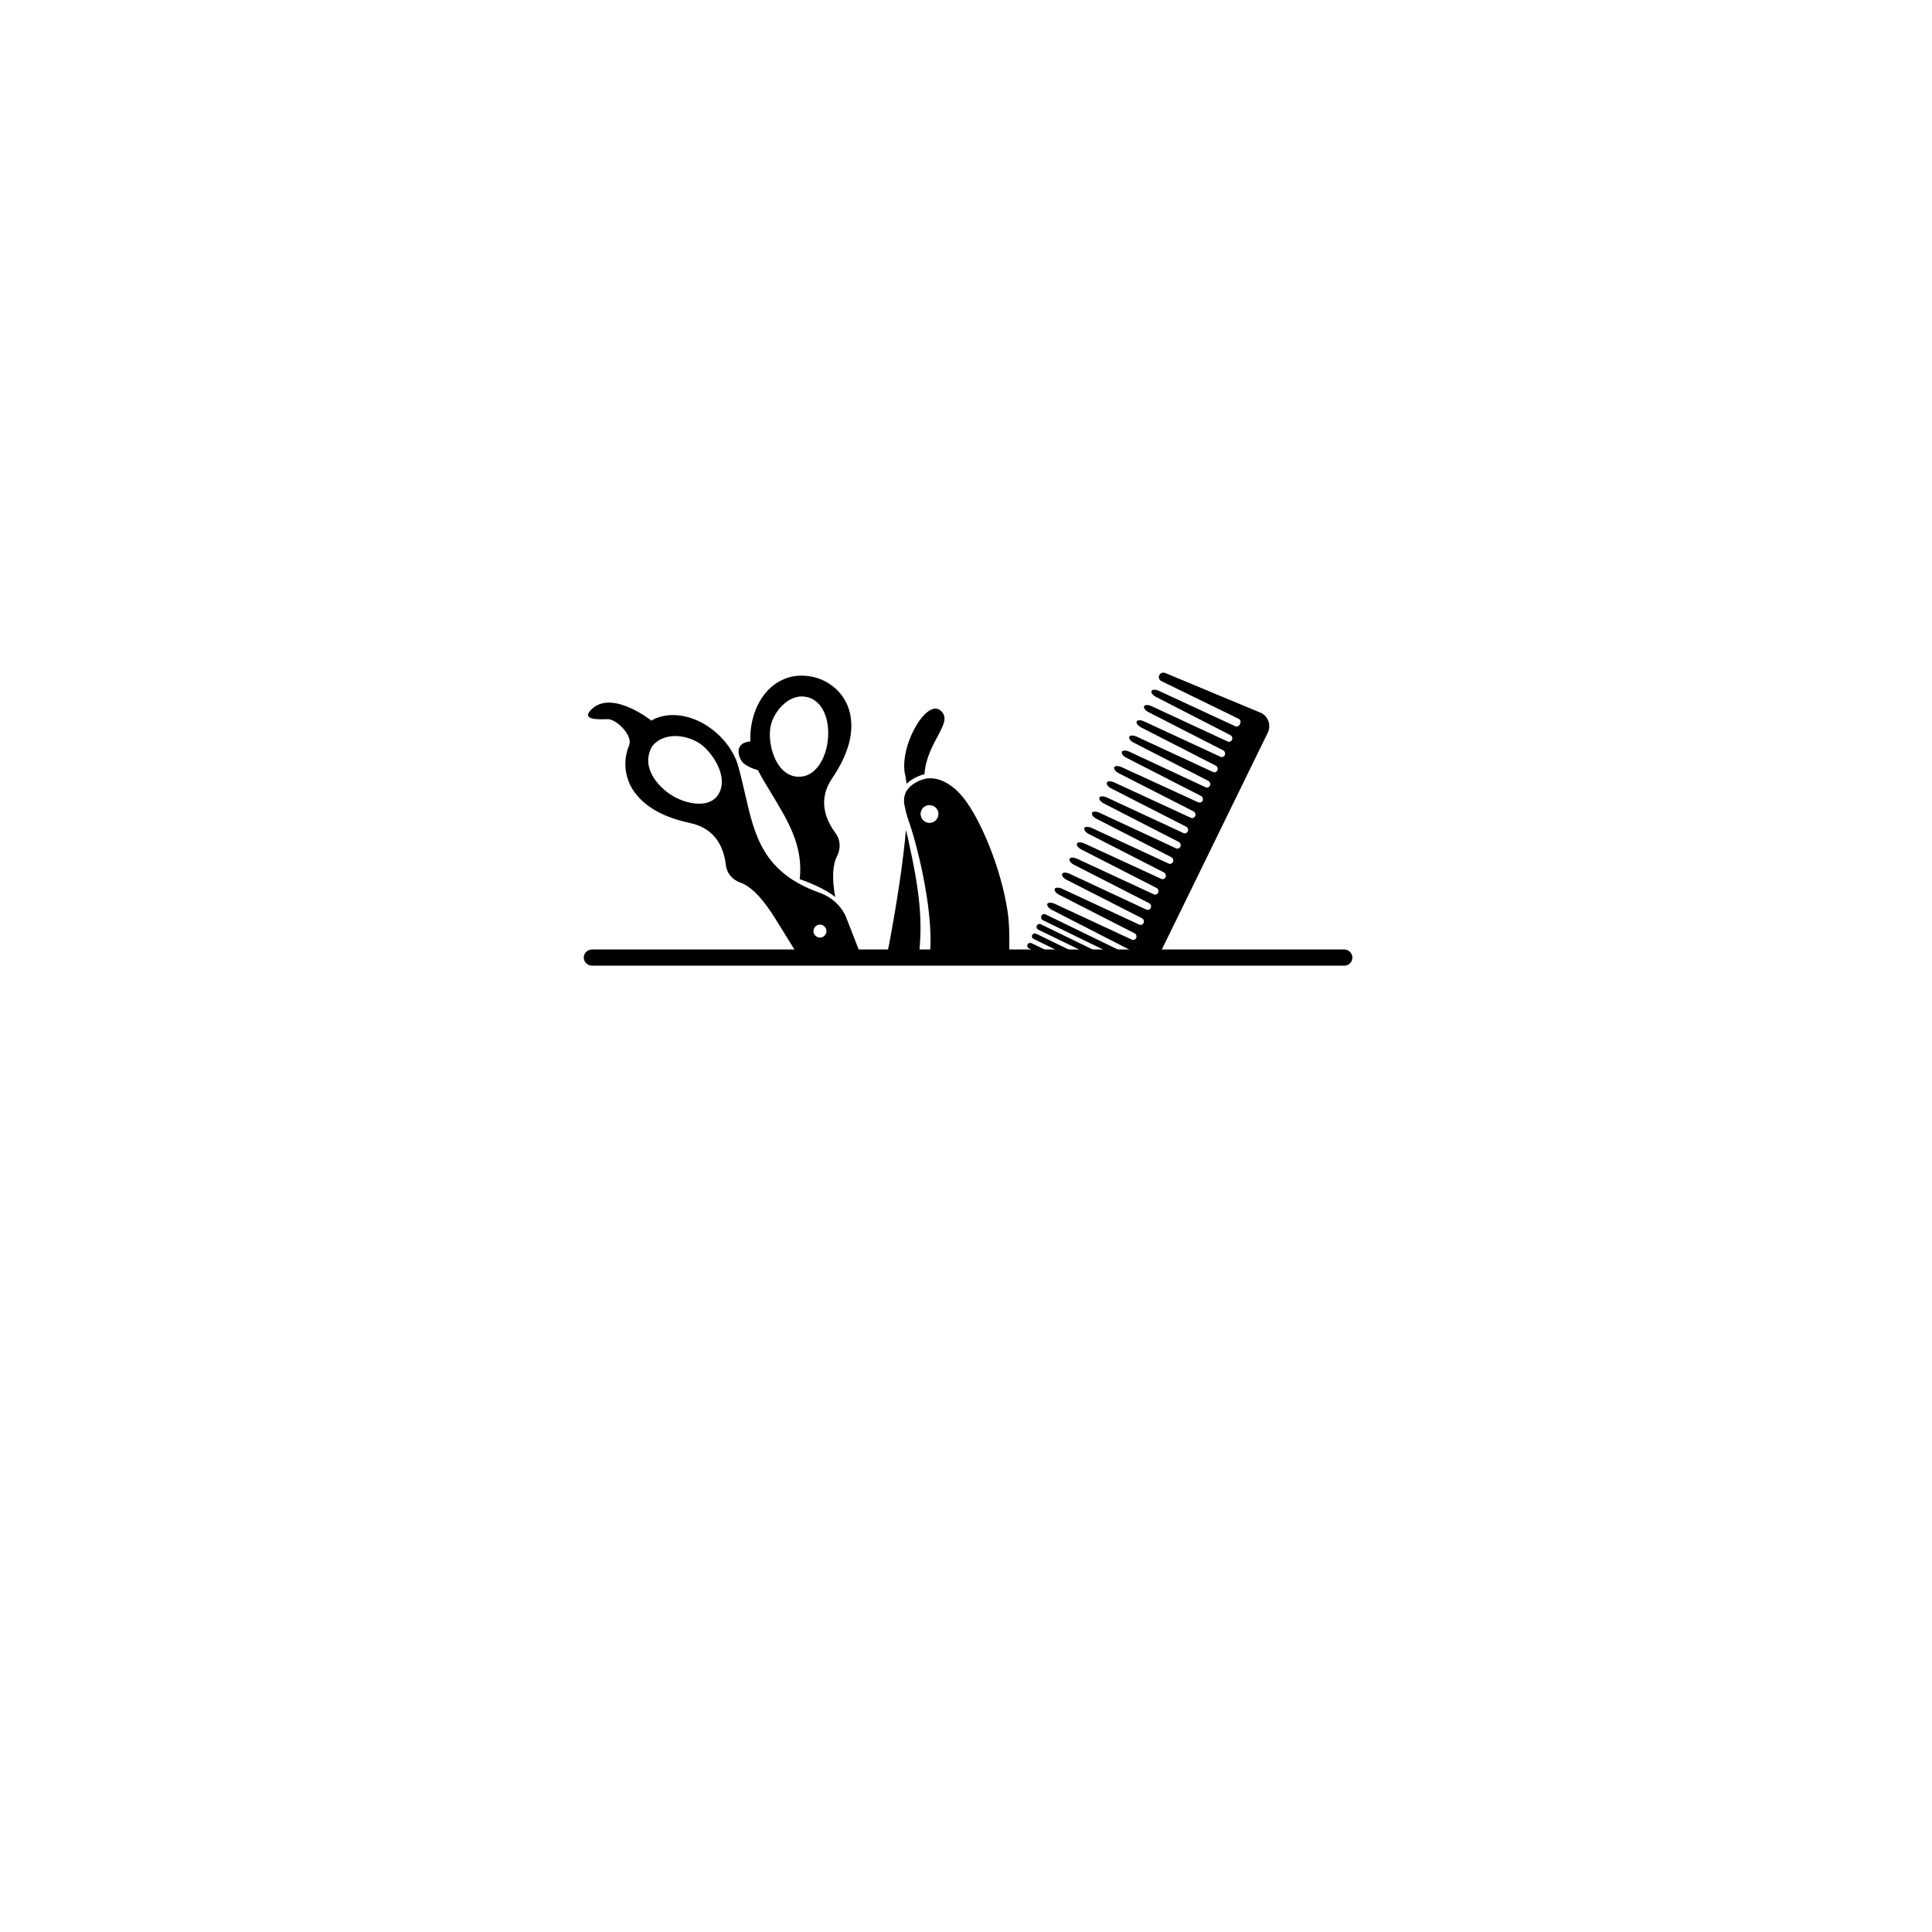 <svg xmlns="http://www.w3.org/2000/svg" xmlns:xlink="http://www.w3.org/1999/xlink" width="500" zoomAndPan="magnify" viewBox="0 0 375 375" height="500" preserveAspectRatio="xMidYMid meet" version="1.0"><defs><clipPath id="6fdba2b4e2"><path d="M 113 184 L 262.5 184 L 262.5 187.438 L 113 187.438 Z M 113 184 " clip-rule="nonzero"/></clipPath><clipPath id="80b19cf111"><path d="M 202 130.438 L 247 130.438 L 247 186 L 202 186 Z M 202 130.438 " clip-rule="nonzero"/></clipPath></defs><g clip-path="url(#6fdba2b4e2)"><path fill="#000000" d="M 260.973 187.434 L 114.883 187.434 C 114.027 187.434 113.309 186.715 113.309 185.863 C 113.309 185.012 114.027 184.293 114.883 184.293 L 260.926 184.293 C 261.781 184.293 262.5 185.012 262.5 185.863 C 262.5 186.715 261.824 187.434 260.973 187.434 Z M 260.973 187.434 " fill-opacity="1" fill-rule="nonzero"/></g><path fill="#000000" d="M 140.891 167.914 C 141.07 169.527 142.195 170.785 143.723 171.324 C 145.52 171.953 147.449 173.793 149.473 176.754 C 150.191 177.785 152.258 181.152 155.133 185.82 L 167.262 185.82 L 164.164 177.875 C 163.219 175.766 161.375 174.105 159.129 173.297 C 148.078 169.395 146.461 162.215 144.574 153.91 C 144.172 152.207 143.766 150.41 143.273 148.66 C 142.328 145.293 139.59 142.062 136.129 140.223 C 133.254 138.742 130.246 138.383 127.684 139.281 C 127.234 139.414 126.832 139.641 126.426 139.863 C 126.426 139.863 118.969 133.941 114.973 137.531 C 112.5 139.773 116.141 139.641 117.668 139.594 C 117.848 139.594 117.98 139.594 118.07 139.594 C 119.777 139.684 122.879 142.828 122.113 144.668 C 120.855 147.672 121.215 151.172 123.238 153.867 C 125.395 156.738 128.898 158.668 133.93 159.746 C 139.051 160.824 140.531 164.773 140.891 167.914 Z M 158.727 179.535 C 159.355 179.312 160.074 179.625 160.344 180.301 C 160.566 180.926 160.254 181.645 159.578 181.914 C 158.949 182.141 158.23 181.824 157.961 181.152 C 157.738 180.48 158.098 179.762 158.727 179.535 Z M 130.02 154.137 C 127.371 152.297 124.766 149.02 126.246 145.52 C 126.473 144.938 126.832 144.488 127.234 144.172 C 129.887 141.883 134.379 142.918 136.578 144.891 C 138.602 146.73 140.711 150.141 139.949 153.012 C 138.691 157.5 132.852 156.109 130.02 154.137 Z M 130.02 154.137 " fill-opacity="1" fill-rule="nonzero"/><path fill="#000000" d="M 162.094 174.105 C 162.094 174.062 162.094 174.062 162.094 174.016 C 161.465 170.473 161.602 167.824 162.5 166.117 C 163.219 164.684 163.129 162.977 162.184 161.719 C 160.297 159.207 158.637 155.301 161.512 151.082 C 164.387 146.82 165.602 143.008 165.152 139.414 C 164.613 134.84 160.793 131.383 156.121 131.16 C 154.594 131.07 153.156 131.336 151.852 131.965 C 149.383 133.09 147.449 135.422 146.418 138.473 C 145.832 140.223 145.562 142.109 145.652 143.902 C 142.598 144.172 143.227 146.641 143.945 147.719 C 144.754 148.887 147.09 149.469 147.09 149.469 C 147.945 151.082 148.887 152.656 149.832 154.18 C 153.066 159.52 155.941 164.324 155.223 170.652 C 156.84 171.188 160.207 172.535 162.094 174.105 Z M 149.426 142.602 C 149.426 142.062 149.473 141.523 149.562 141.031 C 150.102 138.25 152.887 134.883 156.031 135.199 C 163.176 135.914 161.734 150.949 154.953 150.77 C 151.043 150.637 149.426 145.789 149.426 142.602 Z M 149.426 142.602 " fill-opacity="1" fill-rule="nonzero"/><g clip-path="url(#80b19cf111)"><path fill="#000000" d="M 202.391 178.594 L 217.219 185.82 L 224.766 185.82 L 246.059 142.242 C 246.777 140.809 246.191 139.102 244.801 138.383 L 242.195 137.305 L 226.156 130.621 C 225.707 130.441 225.168 130.664 224.988 131.113 C 224.809 131.562 225.035 132.055 225.484 132.234 L 240.398 139.504 C 240.758 139.684 240.891 140.09 240.711 140.449 L 240.621 140.629 C 240.441 140.988 240.039 141.121 239.723 140.941 L 224.898 134.074 C 224.27 133.805 223.641 133.805 223.508 134.121 C 223.371 134.434 223.73 134.93 224.316 135.242 L 238.824 142.691 C 239.141 142.871 239.273 143.273 239.141 143.59 C 238.961 143.949 238.555 144.082 238.242 143.902 L 223.461 137.039 C 222.832 136.77 222.203 136.77 222.07 137.082 C 221.934 137.395 222.293 137.891 222.879 138.203 L 237.434 145.652 C 237.746 145.832 237.883 146.238 237.746 146.551 C 237.566 146.91 237.164 147.047 236.848 146.867 L 222.023 140 C 221.395 139.73 220.766 139.73 220.633 140.043 C 220.496 140.359 220.855 140.852 221.441 141.168 L 235.996 148.617 C 236.309 148.797 236.445 149.199 236.309 149.512 C 236.129 149.871 235.727 150.008 235.41 149.828 L 220.586 142.961 C 219.957 142.691 219.328 142.691 219.195 143.008 C 219.059 143.32 219.418 143.812 220.004 144.129 L 234.559 151.578 C 234.871 151.758 235.008 152.16 234.871 152.477 C 234.691 152.836 234.289 152.969 233.973 152.789 L 219.148 145.879 C 218.52 145.609 217.891 145.609 217.758 145.922 C 217.621 146.238 217.98 146.73 218.566 147.047 L 233.121 154.496 C 233.434 154.676 233.57 155.078 233.434 155.391 C 233.254 155.75 232.852 155.887 232.535 155.707 L 217.668 148.887 C 217.039 148.617 216.41 148.617 216.273 148.93 C 216.141 149.242 216.5 149.738 217.082 150.051 L 231.684 157.5 C 231.996 157.68 232.133 158.086 231.996 158.398 C 231.816 158.758 231.414 158.895 231.098 158.715 L 216.23 151.848 C 215.602 151.578 214.973 151.578 214.836 151.891 C 214.703 152.207 215.062 152.699 215.645 153.012 L 230.246 160.465 C 230.559 160.645 230.695 161.047 230.559 161.359 C 230.379 161.719 229.977 161.855 229.66 161.676 L 214.793 154.766 C 214.164 154.496 213.535 154.496 213.398 154.809 C 213.266 155.121 213.625 155.617 214.207 155.93 L 228.809 163.426 C 229.121 163.605 229.258 164.008 229.121 164.324 C 228.941 164.684 228.539 164.816 228.223 164.637 L 213.355 157.727 C 212.723 157.457 212.094 157.457 211.961 157.77 C 211.824 158.086 212.184 158.578 212.77 158.895 L 227.371 166.387 C 227.684 166.566 227.82 166.969 227.684 167.285 C 227.504 167.645 227.102 167.777 226.785 167.598 L 211.871 160.688 C 211.242 160.418 210.613 160.418 210.477 160.734 C 210.344 161.047 210.703 161.539 211.285 161.855 L 225.934 169.348 C 226.246 169.527 226.383 169.934 226.246 170.246 C 226.066 170.605 225.664 170.742 225.348 170.562 L 210.434 163.695 C 209.805 163.426 209.176 163.426 209.039 163.738 C 208.906 164.055 209.266 164.547 209.848 164.863 L 224.496 172.355 C 224.809 172.535 224.945 172.938 224.809 173.254 C 224.629 173.613 224.227 173.746 223.91 173.566 L 208.996 166.656 C 208.367 166.387 207.738 166.387 207.602 166.703 C 207.469 167.016 207.828 167.508 208.41 167.824 L 223.059 175.316 C 223.371 175.496 223.508 175.902 223.371 176.215 C 223.191 176.574 222.789 176.711 222.473 176.531 L 207.559 169.574 C 206.93 169.305 206.301 169.305 206.164 169.617 C 206.031 169.934 206.391 170.426 206.973 170.742 L 221.664 178.234 C 221.98 178.414 222.113 178.816 221.98 179.133 C 221.801 179.492 221.395 179.625 221.082 179.445 L 206.121 172.492 C 205.492 172.223 204.863 172.223 204.727 172.535 C 204.594 172.848 204.953 173.344 205.535 173.656 L 220.227 181.152 C 220.543 181.332 220.676 181.734 220.543 182.051 C 220.363 182.41 219.957 182.543 219.645 182.363 L 204.684 175.406 C 204.055 175.137 203.426 175.137 203.289 175.453 C 203.156 175.766 203.516 176.262 204.098 176.574 L 219.148 184.293 C 219.285 184.383 219.328 184.52 219.285 184.695 L 219.105 185.012 C 219.016 185.145 218.879 185.234 218.699 185.145 L 202.93 177.473 C 202.66 177.336 202.301 177.426 202.168 177.695 C 201.988 178.102 202.121 178.461 202.391 178.594 Z M 202.391 178.594 " fill-opacity="1" fill-rule="nonzero"/></g><path fill="#000000" d="M 201.492 180.434 L 212.59 185.82 L 215.195 185.82 L 202.031 179.402 C 201.762 179.266 201.402 179.355 201.27 179.625 C 201.09 179.895 201.223 180.254 201.492 180.434 Z M 201.492 180.434 " fill-opacity="1" fill-rule="nonzero"/><path fill="#000000" d="M 198.707 185.82 L 201.27 185.82 L 199.383 184.875 C 199.113 184.742 198.754 184.832 198.617 185.102 C 198.438 185.371 198.484 185.641 198.707 185.82 Z M 198.707 185.82 " fill-opacity="1" fill-rule="nonzero"/><path fill="#000000" d="M 199.695 184.07 L 203.289 185.82 L 205.895 185.82 L 200.234 183.082 C 199.965 182.945 199.605 183.035 199.473 183.305 C 199.293 183.574 199.426 183.934 199.695 184.07 Z M 199.695 184.07 " fill-opacity="1" fill-rule="nonzero"/><path fill="#000000" d="M 200.594 182.23 L 207.918 185.82 L 210.523 185.82 L 201.133 181.242 C 200.863 181.105 200.504 181.195 200.371 181.465 C 200.191 181.734 200.324 182.094 200.594 182.23 Z M 200.594 182.23 " fill-opacity="1" fill-rule="nonzero"/><path fill="#000000" d="M 175.844 161.09 C 175.305 167.195 174.137 174.914 172.742 182.41 C 172.562 183.484 172.293 184.652 171.934 185.82 L 178.312 185.82 L 178.312 185.773 C 178.402 185.012 178.492 184.25 178.539 183.484 C 179.031 177.203 178.09 171.188 176.516 164.055 C 176.336 163.066 176.113 162.078 175.844 161.09 Z M 175.844 161.09 " fill-opacity="1" fill-rule="nonzero"/><path fill="#000000" d="M 175.977 152.117 C 176.922 151.219 178.27 150.547 179.438 150.277 C 179.887 143.859 185.32 140.18 182.535 137.891 C 179.707 135.555 174.27 145.293 175.754 150.68 C 175.797 151.082 175.887 151.578 175.977 152.117 Z M 175.977 152.117 " fill-opacity="1" fill-rule="nonzero"/><path fill="#000000" d="M 195.562 176.844 C 194.305 168.496 190.309 158.938 186.895 154.719 C 185.32 152.789 182.852 150.859 180.109 151.082 C 179.887 151.082 179.66 151.129 179.391 151.219 C 178.133 151.531 176.742 152.34 176.066 153.371 C 176.023 153.461 175.934 153.551 175.887 153.641 C 175.348 154.766 175.395 155.66 175.664 156.785 C 175.754 157.098 175.797 157.41 175.887 157.77 L 175.977 158.039 C 175.977 158.086 176.023 158.129 176.023 158.219 C 176.066 158.355 176.066 158.445 176.113 158.578 C 178.492 165.129 181.414 178.414 180.426 185.863 L 195.879 185.863 C 195.922 183.082 196.012 179.715 195.562 176.844 Z M 180.875 159.656 C 180.828 159.656 180.785 159.699 180.738 159.699 C 179.797 159.879 178.898 159.25 178.719 158.309 C 178.539 157.367 179.168 156.469 180.109 156.289 C 180.156 156.289 180.199 156.289 180.246 156.289 C 181.145 156.199 181.953 156.785 182.133 157.68 C 182.266 158.578 181.727 159.43 180.875 159.656 Z M 180.875 159.656 " fill-opacity="1" fill-rule="nonzero"/></svg>